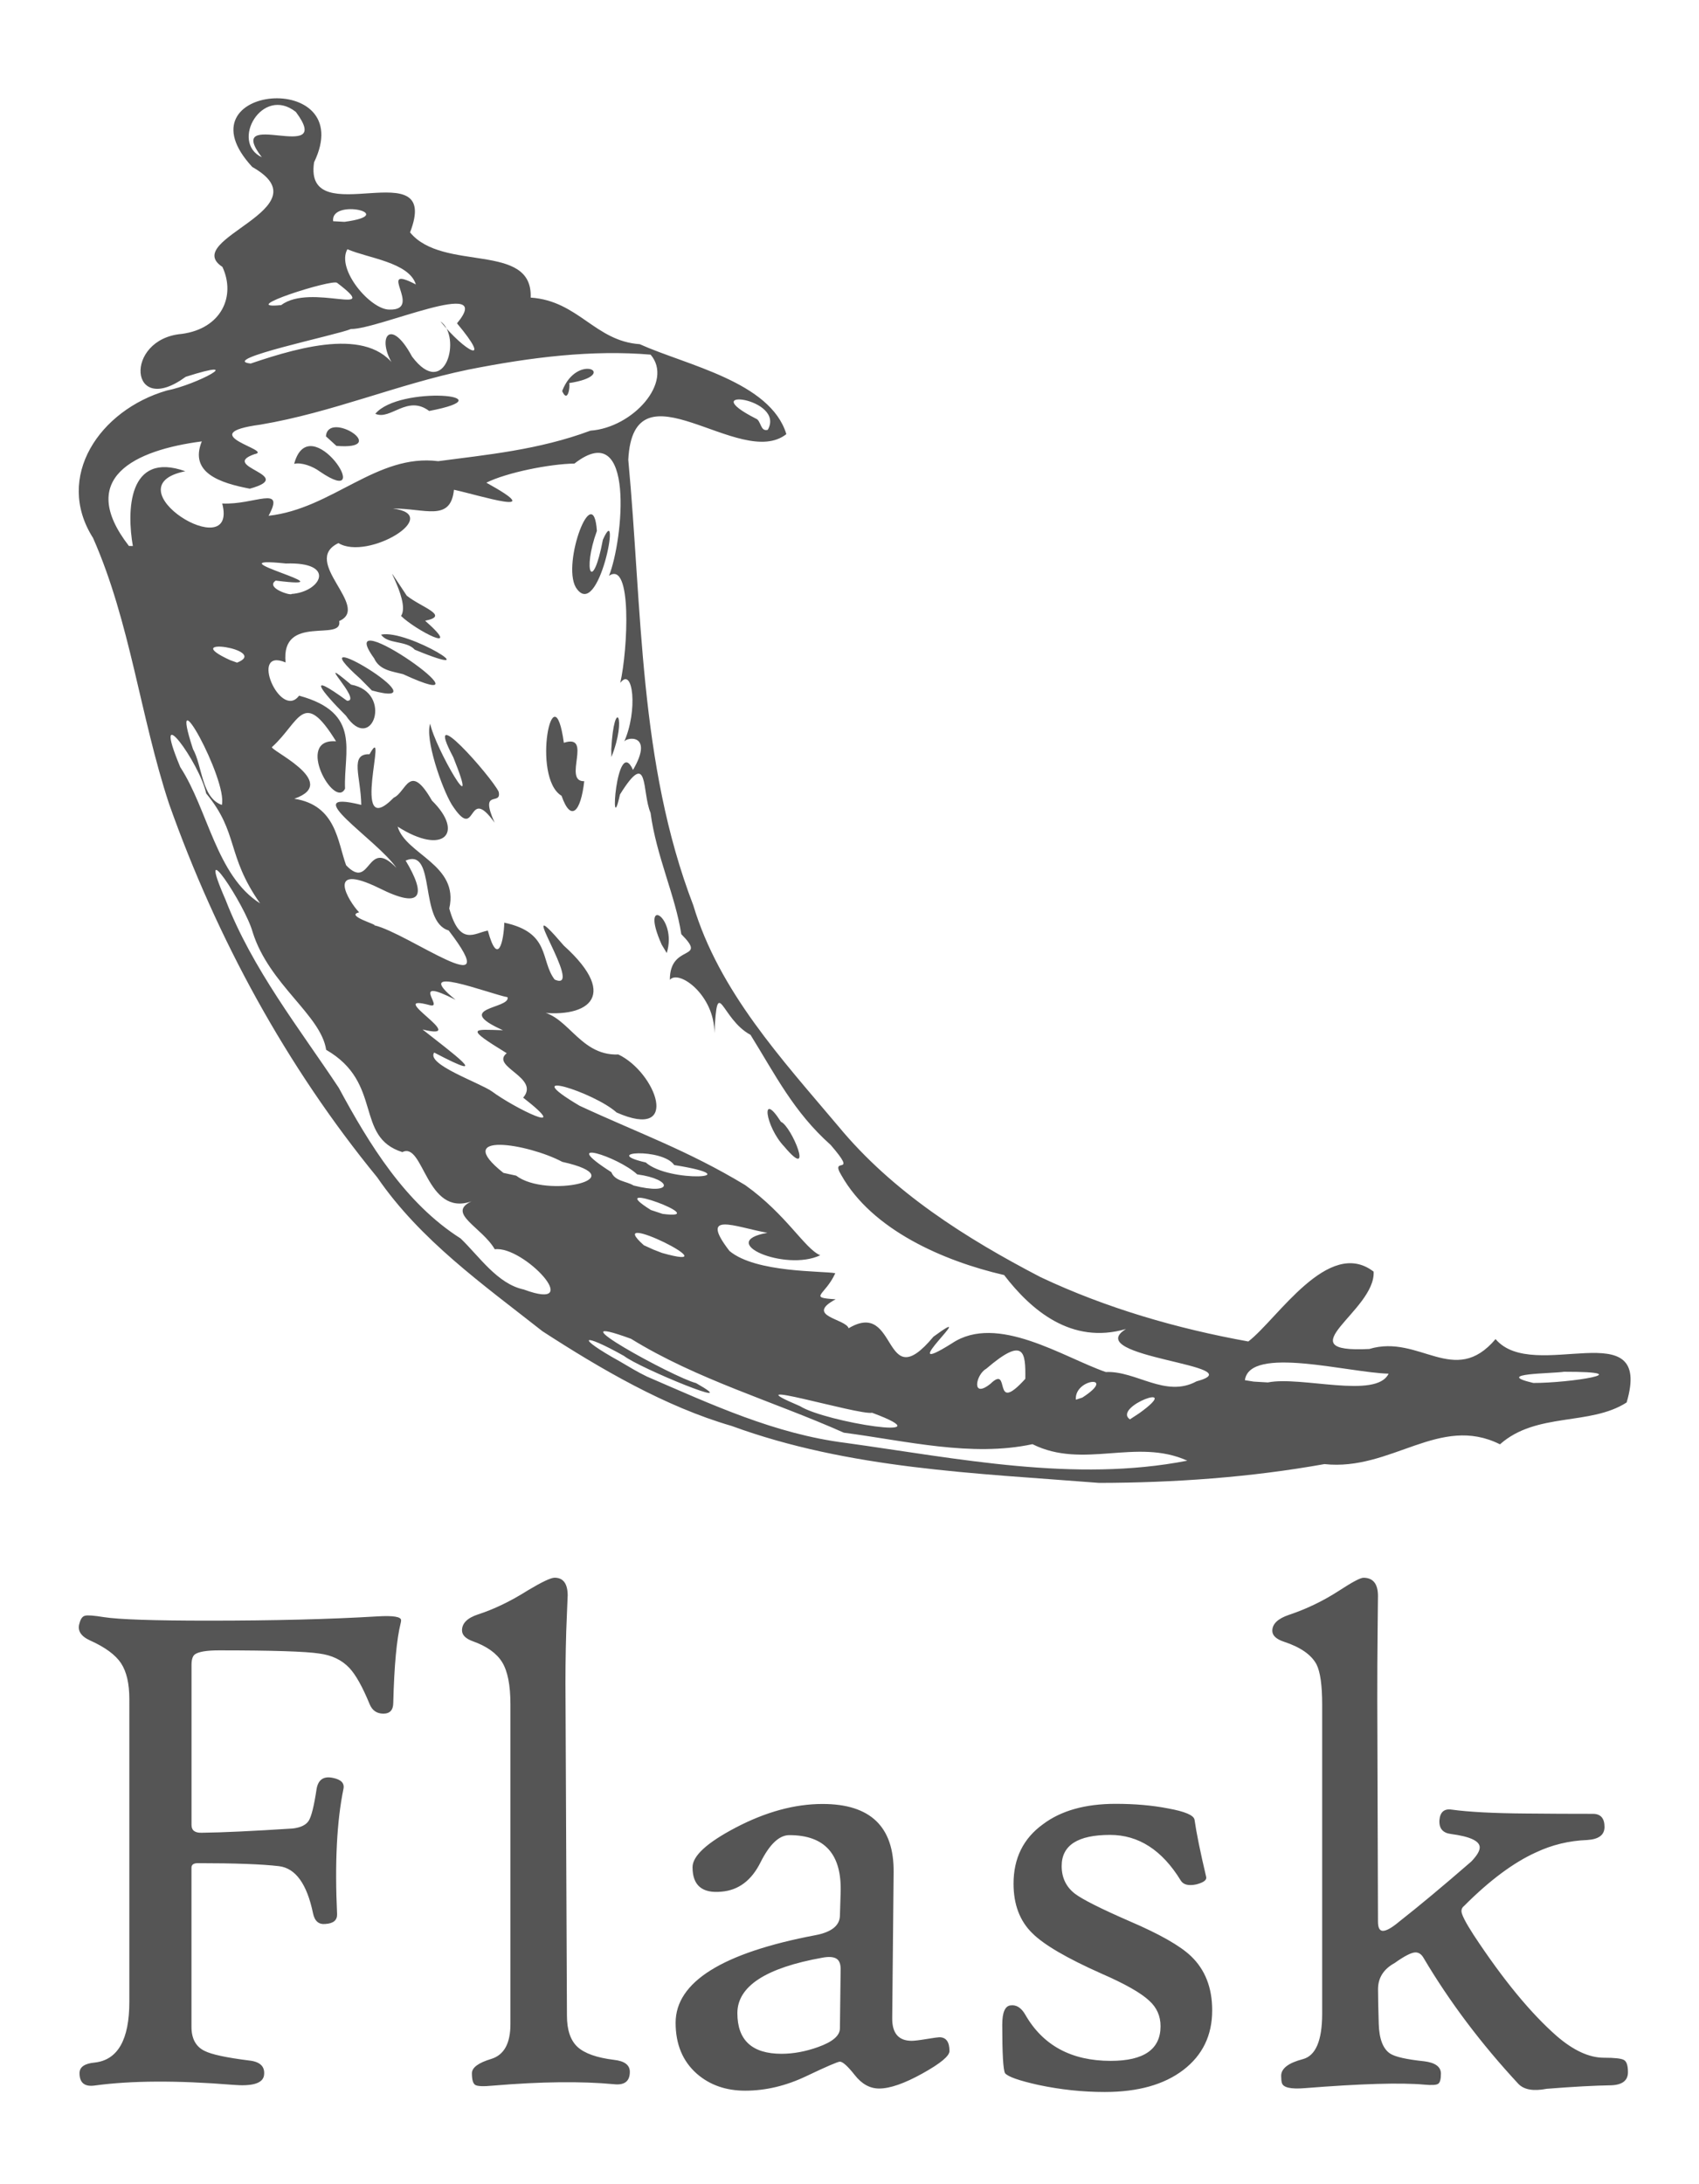 <?xml version="1.0" encoding="utf-8"?>
<!-- Generator: Adobe Illustrator 26.0.2, SVG Export Plug-In . SVG Version: 6.00 Build 0)  -->
<svg version="1.1" id="Layer_1" xmlns="http://www.w3.org/2000/svg" xmlns:xlink="http://www.w3.org/1999/xlink" x="0px" y="0px"
	 viewBox="0 0 362.55 466" style="enable-background:new 0 0 362.55 466;" xml:space="preserve">
<style type="text/css">
	.st0{fill:#555555;}
</style>
<path class="st0" d="M115.76,284.02c-12.61-9.92-26.07-19.43-35.26-32.83c-19.35-23.62-34.25-50.97-44.43-79.71
	c-6.16-18.69-8.27-38.73-16.21-56.7c-8.3-13.05,1.43-27.31,15.73-31.46c6.36-1.23,17.55-7.23,4.04-2.93
	c-12.11,8.88-13.28-8.07-0.86-9.15c8.48-1.12,11.6-8.06,8.69-14.3c-9.1-5.94,22.06-12.45,6.38-21.31
	c-16.32-17.62,22.84-21.01,13.18-1C64.7,50.03,94.39,31.81,87.5,49.58c7,8.54,26.22,1.95,25.74,13.91c10.2,0.7,13.7,9.28,23.27,9.94
	c9.93,4.48,27.91,8.01,31.29,19.19c-9.84,7.79-32.63-16.1-33.73,5.47c2.98,31.87,2.22,64.7,13.87,95.05
	c5.51,18.37,18.89,32.84,30.96,47.15c11.56,14.01,27.2,23.89,43.16,32.19c13.99,6.6,29.07,10.97,44.32,13.72
	c6.18-4.73,17.1-22.31,26.74-14.9c0.47,8.34-19.14,17.43-0.92,16.5c10.71-3.23,18.13,8.27,26.94-2.11
	c8.12,9.62,33.75-6.14,27.97,13.52c-7.82,5.04-19.21,2-27.03,8.93c-12.9-6.45-23.17,5.76-37.46,4.22c-15.86,2.84-32,3.98-48.08,4.01
	c-26.38-2.08-53.32-2.96-78.42-12.15C141.98,300.12,128.18,292.07,115.76,284.02L115.76,284.02z M138.04,293.68
	c13.8,5.96,27.3,12.26,42.44,14.16c24.01,3.33,48.8,8.48,72.88,3.79c-10.9-4.92-22.18,1.91-33.04-3.52
	c-13.03,2.8-27.01-0.72-40.25-2.45c-15.06-6.71-31.31-11.32-45.41-20.03c-17.63-6.44,9.11,8.26,13.87,9.45
	c11.01,6.25-12.11-3.21-15.38-5.8c-9.23-5.18-10.4-4.09-0.91,1.16C134.15,291.55,136.03,292.72,138.04,293.68L138.04,293.68z
	 M111.76,275.11c13.38,4.96-0.06-9.41-6.18-8.58c-2.72-4.71-10.38-7.69-4.97-10.22c-9.72,3.38-10.18-12.83-14.75-10.51
	c-10.29-3.25-4-14.75-16.26-21.82c-1.12-7.45-12.17-13.9-15.69-25.12c-1.56-5.75-12.49-22.25-5.78-6.89
	c5.72,14.78,15.77,27.46,24.15,40.1c6.5,12.04,14.18,24.64,26.01,32.15C102.28,268.05,106.13,273.91,111.76,275.11L111.76,275.11z
	 M73.23,232.79 M127.79,281.05 M135.05,283.7 M144.14,287.49 M159.72,296.17 M129.81,275.32 M136.62,278.72 M170.7,299.99
	c5.48,3.46,32,7.58,15.4,1.42C183.31,301.99,155.31,293.48,170.7,299.99z M116.6,257.85 M132.46,267.1 M145.81,275.28
	 M110.14,250.82c6.43,4.93,25.94,0.63,9.85-2.94c-7.32-3.9-23.81-6.57-12.57,2.35L110.14,250.82z M154.85,278.11 M141.27,267.31
	c15.72,4.44-13.22-9.95-3.88-1.64l2.07,0.94L141.27,267.31z M168.51,283.05 M104.42,242.21 M193.69,297.18 M129.82,257.76
	 M105.83,240.47 M77.4,222.09 M152.03,269.45 M198.47,297.96 M147.92,265.21 M113.31,243.27 M171.85,279.65 M141.4,258.98
	c11.42,1.47-13.59-7.77-2.51-0.83L141.4,258.98z M181.09,283.38c10.67-6.37,7.15,14.93,18.1,1.8c10.79-7.88-9.32,9.74,3.97,1.4
	c9.63-6.44,23.83,3.05,32.81,6.14c6.45-0.31,12.73,5.58,19.35,1.99c12.74-3.43-24.92-5.09-15.05-11.17
	c-11.65,3.39-20.26-4.04-26-11.51c-13.08-3.02-28.19-9.7-34.72-21.28c-2.66-4.34,3.84,0.62-2.3-6.49c-7.87-7-11.81-14.96-17.1-23.48
	c-6.32-3.37-7.06-13.29-7.7-0.33c0.05-8.18-7.63-13.69-9.51-11.4c-0.03-7.88,8.22-3.93,2.44-9.75c-1.24-8.16-5.34-16.67-6.56-25.89
	c-1.91-4.44-0.27-13.96-6.53-3.9c-2.28,10.63-0.75-13.06,2.79-5.25c4.65-7.97-1.68-7.03-1.93-5.93c3.03-6.72,1.92-16.27-0.79-12.63
	c1.62-7.13,2.55-26.24-2.41-22.85c3.01-7.46,5.71-34.12-7.37-23.95c-5.29,0.08-14.47,1.92-18.8,4.08c13.59,7.49-1.37,2.71-6.91,1.51
	c-0.72,6.94-6.2,3.94-13.05,4.01c10.95,1.35-5.33,11.19-11.6,7.37c-8.15,3.89,7.03,13.62,0.16,16.63
	c0.85,4.53-12.49-1.64-11.44,8.83c-7.91-3.33-1.08,12.42,2.88,7.09c13.46,3.65,9.47,11.94,9.81,19.83
	c-2.19,4.59-10.83-10.8-1.92-10.09c-7.03-11.41-7.77-4.13-13.61,1.17c-1.35,0.38,14.89,7.54,4.7,11.08
	c8.97,1.39,9.23,9.24,11.06,14.2c5.39,5.61,4.28-6.2,10.73,0.55c-4.09-6.01-21.62-16.95-7.5-13.44c-0.08-6.05-2.56-10.93,1.77-10.81
	c4.29-7.76-4.49,19.13,5.17,9.27c2.67-1.17,3.34-7.77,8.15,0.63c6.98,6.87,2.52,11.84-7.33,5.55c1.76,5.98,13.17,8.11,11.02,17.46
	c2.27,8.22,5.46,5.19,8.23,4.72c2.17,7.98,3.41,2.11,3.51-1.69c9.95,2.13,7.62,8.02,10.74,12.13c6.86,3.09-9.82-20.99,1.96-7.24
	c12.39,11.19,4.65,15.86-6.47,14.07c7.04-0.57,9.3,9.52,18.11,9.16c8.03,3.82,13.47,18.49-0.37,12.38
	c-4.8-4.33-21.79-9.67-7.91-1.44c12.81,5.94,22.99,9.48,35.35,16.93c8.84,6.31,12.66,13.54,16.01,14.97
	c-7.43,3.55-22.4-2.83-11.28-4.79c-6.94-1.26-14.73-4.77-8.09,3.87c5.65,4.72,20,4.22,22.58,4.75c-2.18,4.81-5.93,5.19,0.08,5.56
	C171.61,280.79,180.47,281.35,181.09,283.38L181.09,283.38z M167.37,244.64c-4.08-4.27-5.14-12.26-0.73-5.31
	C168.91,240.24,173.89,252.39,167.37,244.64z M212.06,273.02 M160.93,234.17 M156.49,228.19 M102.66,191.04 M145.5,214.26
	 M115.23,193.22 M141.2,201.54c-4.86-10.89,3.45-5.96,1.08,1.79L141.2,201.54z M96.41,171.67c-2.17-3.58-5.77-14.07-4.61-17.27
	c1.04,5.22,11.09,22.45,4.92,7.14c-6.81-12.83,8.15,4.16,9.69,7.37c0.72,3.18-4.2-0.87-0.87,6.6
	C99.46,167,101.95,180.2,96.41,171.67z M82.58,162.13 M88.8,164.28 M73.82,152.69c-5.15-5.13-8.88-9.85,0.24-3.18
	c3.51,0.14-7.81-10.73,0.85-3.45C84.01,147.72,79.4,160.99,73.82,152.69L73.82,152.69z M81.69,152.49 M86.53,154.04 M76.91,144.84
	c-14.98-13.34,18.82,6.97,2.44,2.47L76.91,144.84z M119.83,169.78c-6.49-3.88-1.73-27.36,0.49-11.31c6.3-2.04-0.35,8.3,4.35,8.2
	C123.94,173.19,121.83,175.53,119.83,169.78z M135.71,179.17 M132.96,176.44 M79.84,140.46c-9.62-13.28,27.97,13.43,6.17,3.37
	C83.73,143.23,80.99,143.02,79.84,140.46z M110.42,156.67 M133.63,171.56 M81.32,135.4c5.72-1.23,23.7,10.04,7.19,3.21
	C86.68,136.58,82.76,137.5,81.32,135.4L81.32,135.4z M130.44,159.87c0.61-11.43,3.42-6.83,0.03,1.64L130.44,159.87L130.44,159.87z
	 M85.58,131.41c2.33-3.42-6.19-15.45,1.22-4.32c3.21,2.55,9.28,4.26,3.92,5.34C99.15,139.87,88.67,134.45,85.58,131.41z
	 M128.01,156.31 M80.71,119.38 M91.78,125.97 M123,143.34 M121.19,139.34 M118.53,132.32 M122.86,125.29
	c-2.98-5.24,3.76-23.09,4.51-12.02c-3.14,8.63-0.91,13.45,1.28,1.88C132.69,106.05,127.78,133.12,122.86,125.29L122.86,125.29z
	 M127.31,98.74 M119.88,245.18 M135.19,252.92c8.52,2.19,8.48-1.32,0.78-2.37c-4.14-3.85-17.2-7.93-5.51-0.47
	C131.23,252.04,133.67,251.99,135.19,252.92z M104.96,232.84c4.69,3.5,17.67,9.91,6.68,1.34c3.7-4.31-7.09-6.6-3.51-9.48
	c-9.11-5.58-7.19-5.08-0.8-4.9c-10.95-4.9,1.58-4.53,0.99-7.04c-4.22-0.83-20.97-7.45-11.12,0.54c-10.01-5.1-2.39,1.9-5.41,1.17
	c-10.24-2.79,9.12,7.8-1.62,5.17c5.87,4.65,15.81,11.93,2.48,4.92C90.89,227.08,102.18,230.92,104.96,232.84L104.96,232.84z
	 M120.97,242.04 M202.93,291.69 M211.35,295.23c4.49-4.35,0.19,6.94,7.44-1.06c0.08-5.73-0.22-9.11-8.34-2.15
	C208.21,293.26,207.22,298.53,211.35,295.23L211.35,295.23z M77.63,211.25 M86.62,217.15 M137.8,248.01c5,4.44,22.95,3.26,6.07,0.55
	C141.37,244.87,128,245.75,137.8,248.01z M208.15,291.46 M224.14,302.45 M224.17,299.55 M55.5,192.73
	c-7.26-10.35-4.51-15.01-11.51-23.46c-1.33-6.47-12.01-21.14-5.52-5.6C44.4,172.76,46.16,186.83,55.5,192.73L55.5,192.73z
	 M221.5,296.68 M233.46,301.37 M74.96,199.81 M230.96,298.17c7.6-4.9-1.75-4.14-1.38,0.45L230.96,298.17z M127.87,233.19
	 M134.24,236.85 M243.15,301.48c9.74-7.02-5.89-1.35-2.04,1.34L243.15,301.48z M239.42,299.68 M258.47,312.35 M79.84,197.4
	c7.13,1.6,28.51,17.57,15.9,1.11c-6.46-1.91-2.59-17.7-9.18-14.91c4.42,7.39,3.63,10.53-5.65,5.88c-11.66-5.7-6.55,2.82-4.27,5.17
	C73.53,195.35,80.76,197.34,79.84,197.4L79.84,197.4z M47.34,171.73c1.28-5.29-11.77-29.06-6.16-11.92
	C43.2,163.4,42.99,170.21,47.34,171.73z M107,208.51 M116.04,210.62 M194.45,260.04 M198.22,262.79 M229.29,282.37 M63.57,175.87
	 M187.55,253.97 M60.19,167.99 M76.13,175.72 M270.55,294.94c7.06-1.43,23.16,3.6,25.76-1.87c-8.58-0.21-29.66-6.06-30.66,1.39
	l1.88,0.3L270.55,294.94L270.55,294.94z M81.19,176.99 M39.3,147.92 M49.28,150.43 M54.99,153.24 M90.93,176.29 M51.2,146.92
	 M30.7,133.62 M33.75,131.32 M50.59,141.37c7.12-2.79-12.97-5.79-1.46-0.52L50.59,141.37z M275.95,280.58 M303.18,294.68
	 M52.31,132.54 M28.35,116.49c-1.29-7.38-1.11-20.33,11.2-15.95c-16.43,3.26,11.38,20.42,7.87,6.88c6.91,0.34,13.52-4.08,9.89,2.62
	c13.62-1.5,23.05-13.3,36.2-11.65c10.24-1.36,21.44-2.39,32.48-6.51c9.08-0.65,17.81-10.42,12.84-16.22
	c-12.38-1.05-25.33,0.5-39.01,3.22c-15.16,3.15-28.93,9.13-44.22,11.71c-14.91,2,2.99,5.51-1.28,6.3c-7.77,2.7,9.28,4.52-1.01,7.37
	c-6.35-1.21-12.97-3.39-10.25-10.09c-14.28,1.86-26.83,7.78-15.55,22.31L28.35,116.49L28.35,116.49z M62.77,98.96
	c3.34-12.33,17.93,10.15,5.48,1.64C66.77,99.49,64.31,98.58,62.77,98.96z M63.42,92.98 M69.55,93.09c0.44-5.68,14.05,3,2.24,2.04
	L69.55,93.09L69.55,93.09z M77.94,89.71 M80.09,88.28c5.11-6.13,28.9-3.92,11.49-0.6C86.9,84.15,83.33,89.74,80.09,88.28
	L80.09,88.28z M111.15,83.49 M119.96,83.43c3.22-8.44,12.51-3.39,1.5-1.7C121.69,82.64,121.13,86.1,119.96,83.43z M48.83,128.21
	 M55.96,130.19 M34.98,115.31 M319.25,293.14 M290.36,273.43 M327.19,295.05c7.69,0.03,23.3-2.4,6.57-2.39
	C331.13,293.07,318.46,292.99,327.19,295.05z M62.22,126.72c6.23-0.42,9.74-6.86-1.21-6.5c-16.96-1.75,14.96,5.81-2.17,3.65
	C56.53,125.4,62.08,127.15,62.22,126.72z M67.7,129.5 M74.2,112.16 M53.49,77.56c11.12-3.77,26.31-8.02,31.55,1.86
	c-5.34-6.42-2.16-12.75,2.88-3.35c7.13,9.5,10.7-4.32,6.06-7.51c5.29,6.56,11.29,9.67,3.54,0.42c8.43-10.14-16.87,1.33-22.62,1.21
	C72.14,71.42,46.33,76.76,53.49,77.56L53.49,77.56z M60.01,65.09c6.34-4.78,21.92,2.85,11.92-4.75
	C70.94,59.47,50.04,66.11,60.01,65.09z M83.11,66.05c7.41,0.19-3.2-9.96,5.63-5.36c-1.45-4.74-10.28-5.62-14.61-7.52
	C71.69,57.5,79.11,66.11,83.11,66.05z M64.06,45.08 M73.5,47.33c11.95-1.58-3.05-5.14-2.41-0.13L73.5,47.33L73.5,47.33z
	 M55.87,33.55c-8.42-10.99,15.83,1.84,7.27-9.66C55.95,18.16,49.04,30.34,55.87,33.55L55.87,33.55z M163.84,91.7
	c3.86-6.84-15.93-9.22-2.6-2.42C162.47,89.69,162.19,92.17,163.84,91.7L163.84,91.7z M85.5,346.29c-0.85,3.37-1.38,9.03-1.58,16.97
	c0,1.56-0.7,2.34-2.11,2.34c-1.41,0-2.39-0.68-2.94-2.04c-1.51-3.67-2.94-6.23-4.3-7.69c-1.61-1.71-3.74-2.74-6.41-3.09
	c-2.87-0.45-10-0.68-21.41-0.68c-2.61,0-4.32,0.28-5.13,0.83c-0.5,0.35-0.75,1.1-0.75,2.26v34.16c0,1.16,0.73,1.71,2.18,1.66
	c4.48-0.05,10.96-0.36,19.45-0.91c1.66-0.2,2.78-0.74,3.36-1.62c0.58-0.88,1.15-3.15,1.7-6.82c0.35-2.01,1.53-2.79,3.54-2.34
	c1.71,0.35,2.44,1.13,2.19,2.34c-1.41,6.84-1.87,15.74-1.36,26.7c0.05,1.3-0.78,2.01-2.49,2.11c-1.41,0.15-2.29-0.6-2.64-2.26
	c-1.3-6.28-3.73-9.64-7.27-10.07c-3.54-0.42-9.32-0.64-17.31-0.64c-0.91,0-1.36,0.32-1.36,0.98v33.94c0,2.51,0.93,4.23,2.79,5.13
	c1.46,0.75,4.6,1.43,9.43,2.04c2.47,0.25,3.54,1.33,3.25,3.24c-0.3,1.66-2.51,2.31-6.64,1.96c-11.91-0.96-21.74-0.91-29.48,0.15
	c-2.16,0.3-3.24-0.58-3.24-2.64c0-1.31,1.08-2.06,3.24-2.26c4.93-0.55,7.39-4.88,7.39-12.97V362.5c0-3.31-0.59-5.86-1.77-7.65
	c-1.18-1.79-3.38-3.41-6.6-4.86c-2.01-0.91-2.77-2.14-2.26-3.7c0.25-0.95,0.65-1.48,1.2-1.58c0.5-0.15,1.84-0.05,4,0.3
	c3.17,0.5,10.64,0.75,22.4,0.75c13.88,0,25.87-0.3,35.97-0.91c3.37-0.2,5.05,0.07,5.05,0.83C85.58,345.89,85.55,346.09,85.5,346.29
	L85.5,346.29z M134.4,442.02c0,2.01-1.13,2.89-3.39,2.64c-6.93-0.65-15.53-0.56-25.79,0.3c-2.06,0.2-3.33,0.15-3.81-0.15
	c-0.48-0.3-0.71-1.13-0.71-2.49c0-1.2,1.37-2.22,4.11-3.05c2.74-0.83,4.11-3.3,4.11-7.42v-68.25c0-4.07-0.59-7.07-1.77-8.98
	c-1.18-1.91-3.26-3.39-6.22-4.45c-1.56-0.56-2.34-1.33-2.34-2.34c0-1.51,1.13-2.64,3.39-3.39c3.42-1.11,6.97-2.81,10.64-5.13
	c3.02-1.81,4.93-2.71,5.73-2.71c1.86,0,2.79,1.28,2.79,3.84c0-0.2-0.1,2.32-0.31,7.54c-0.15,4.98-0.2,9.88-0.15,14.71l0.3,67.34
	c0,3.07,0.76,5.29,2.26,6.68c1.51,1.38,4.1,2.3,7.77,2.75C133.27,439.71,134.4,440.56,134.4,442.02L134.4,442.02z M202.61,437.58
	c0,1.06-1.92,2.65-5.77,4.79c-3.85,2.14-6.93,3.21-9.24,3.21c-1.96,0-3.7-0.95-5.2-2.87c-1.51-1.91-2.57-2.86-3.17-2.86
	c-0.45,0-2.84,1.03-7.17,3.09c-4.32,2.06-8.67,3.1-13.04,3.1c-4.12,0-7.57-1.21-10.33-3.62c-3.02-2.67-4.52-6.29-4.52-10.86
	c0-8.7,9.95-14.93,29.86-18.7c3.41-0.65,5.15-2.04,5.2-4.15l0.15-4.83c0.3-8.24-3.34-12.36-10.94-12.36c-2.16,0-4.21,1.93-6.15,5.8
	c-1.93,3.88-4.71,5.96-8.33,6.26c-4.12,0.4-6.18-1.33-6.18-5.21c0-2.42,3.07-5.23,9.2-8.45c6.44-3.37,12.62-5.05,18.55-5.05
	c10.2,0,15.26,4.85,15.16,14.56l-0.3,31.07c-0.05,3.27,1.34,4.9,4.15,4.9c0.55,0,1.61-0.12,3.17-0.38c1.56-0.25,2.47-0.38,2.72-0.38
	C201.88,434.63,202.61,435.62,202.61,437.58L202.61,437.58z M179.38,420.38c0.05-1.26-0.24-2.09-0.87-2.49
	c-0.63-0.4-1.62-0.48-2.98-0.23c-12.12,2.16-18.18,6.11-18.18,11.84c0,5.78,3.14,8.67,9.43,8.67c2.51,0,5.11-0.48,7.77-1.43
	c3.12-1.11,4.68-2.44,4.68-4L179.38,420.38L179.38,420.38z M258.67,428.9c0,5.33-2.05,9.57-6.15,12.71
	c-4.1,3.14-9.69,4.71-16.78,4.71c-4.72,0-9.45-0.5-14.18-1.51c-4.07-0.91-6.44-1.73-7.09-2.49c-0.4-0.71-0.6-4.15-0.6-10.33
	c0-2.66,0.6-4.05,1.81-4.15c1.21-0.15,2.24,0.5,3.09,1.96c3.77,6.59,9.85,9.88,18.25,9.88c7.08,0,10.63-2.47,10.63-7.4
	c0-2.16-0.8-3.97-2.41-5.43c-1.76-1.66-5.17-3.6-10.25-5.81c-7.34-3.27-12.24-6.13-14.71-8.6c-2.67-2.61-4-6.13-4-10.56
	c0-5.43,2.09-9.65,6.26-12.67c3.87-2.92,9.05-4.37,15.53-4.37c4.07,0,7.79,0.32,11.17,0.98c3.62,0.65,5.5,1.46,5.66,2.41
	c0.4,2.81,1.23,6.89,2.49,12.22c0.15,0.65-0.56,1.18-2.11,1.58c-1.66,0.35-2.77,0.07-3.32-0.83c-3.97-6.49-9-9.73-15.08-9.73
	c-6.89,0-10.33,2.21-10.33,6.64c0,2.47,0.93,4.42,2.79,5.88c1.66,1.26,5.56,3.22,11.69,5.89c6.44,2.76,10.81,5.25,13.12,7.46
	C257.17,420.23,258.67,424.08,258.67,428.9L258.67,428.9z M347.39,442.1c0,1.76-1.18,2.69-3.55,2.79c-3.52,0.05-8.12,0.3-13.8,0.75
	c-2.82,0.55-4.83,0.2-6.03-1.05c-7.94-8.55-14.68-17.5-20.22-26.85c-0.45-0.8-1.03-1.2-1.73-1.2c-0.85,0-2.33,0.75-4.45,2.26
	c-2.37,1.3-3.55,3.17-3.55,5.58c0,1.71,0.05,4.17,0.15,7.4c0.1,3.21,0.9,5.32,2.41,6.33c1.06,0.71,3.5,1.26,7.31,1.66
	c2.36,0.3,3.55,1.18,3.55,2.64c0,1.16-0.19,1.88-0.57,2.15c-0.38,0.28-1.37,0.34-2.98,0.19c-5.03-0.45-13.52-0.2-25.49,0.75
	c-3.02,0.25-4.65-0.13-4.9-1.13c-0.1-0.35-0.15-0.85-0.15-1.51c0-1.55,1.54-2.74,4.6-3.54c2.76-0.71,4.15-3.95,4.15-9.73v-65.91
	c0-4.12-0.4-6.99-1.21-8.59c-1.1-2.06-3.42-3.67-6.94-4.83c-1.66-0.55-2.49-1.33-2.49-2.34c0-1.46,1.18-2.59,3.54-3.39
	c3.8-1.27,7.42-3.02,10.78-5.21c2.77-1.81,4.48-2.71,5.13-2.71c2.06,0,3.1,1.3,3.1,3.92c0-0.36-0.03,2.14-0.08,7.46
	c-0.05,4.93-0.08,9.85-0.07,14.78l0.15,47.21c0,1.31,0.35,1.96,1.05,1.96c0.75,0,1.91-0.65,3.47-1.96
	c4.17-3.27,9.3-7.54,15.38-12.82c1.21-1.26,1.81-2.26,1.81-3.02c0-1.36-2.04-2.32-6.11-2.86c-1.76-0.21-2.59-1.18-2.49-2.94
	c0.15-1.76,1.03-2.51,2.64-2.26c3.62,0.5,8.9,0.78,15.84,0.83c4.83,0.05,9.63,0.07,14.41,0.07c1.55,0.05,2.34,0.98,2.34,2.79
	c0,1.71-1.23,2.64-3.69,2.79c-3.88,0.15-7.52,1.03-10.93,2.64c-4.78,2.16-9.88,5.95-15.31,11.39c-0.4,0.3-0.6,0.68-0.6,1.13
	c0,0.7,0.85,2.39,2.57,5.05c6.28,9.55,12.22,16.76,17.79,21.64c3.57,3.07,6.91,4.6,10.03,4.6c2.32,0,3.75,0.16,4.3,0.49
	C347.11,439.82,347.39,440.69,347.39,442.1L347.39,442.1z"/>
</svg>
